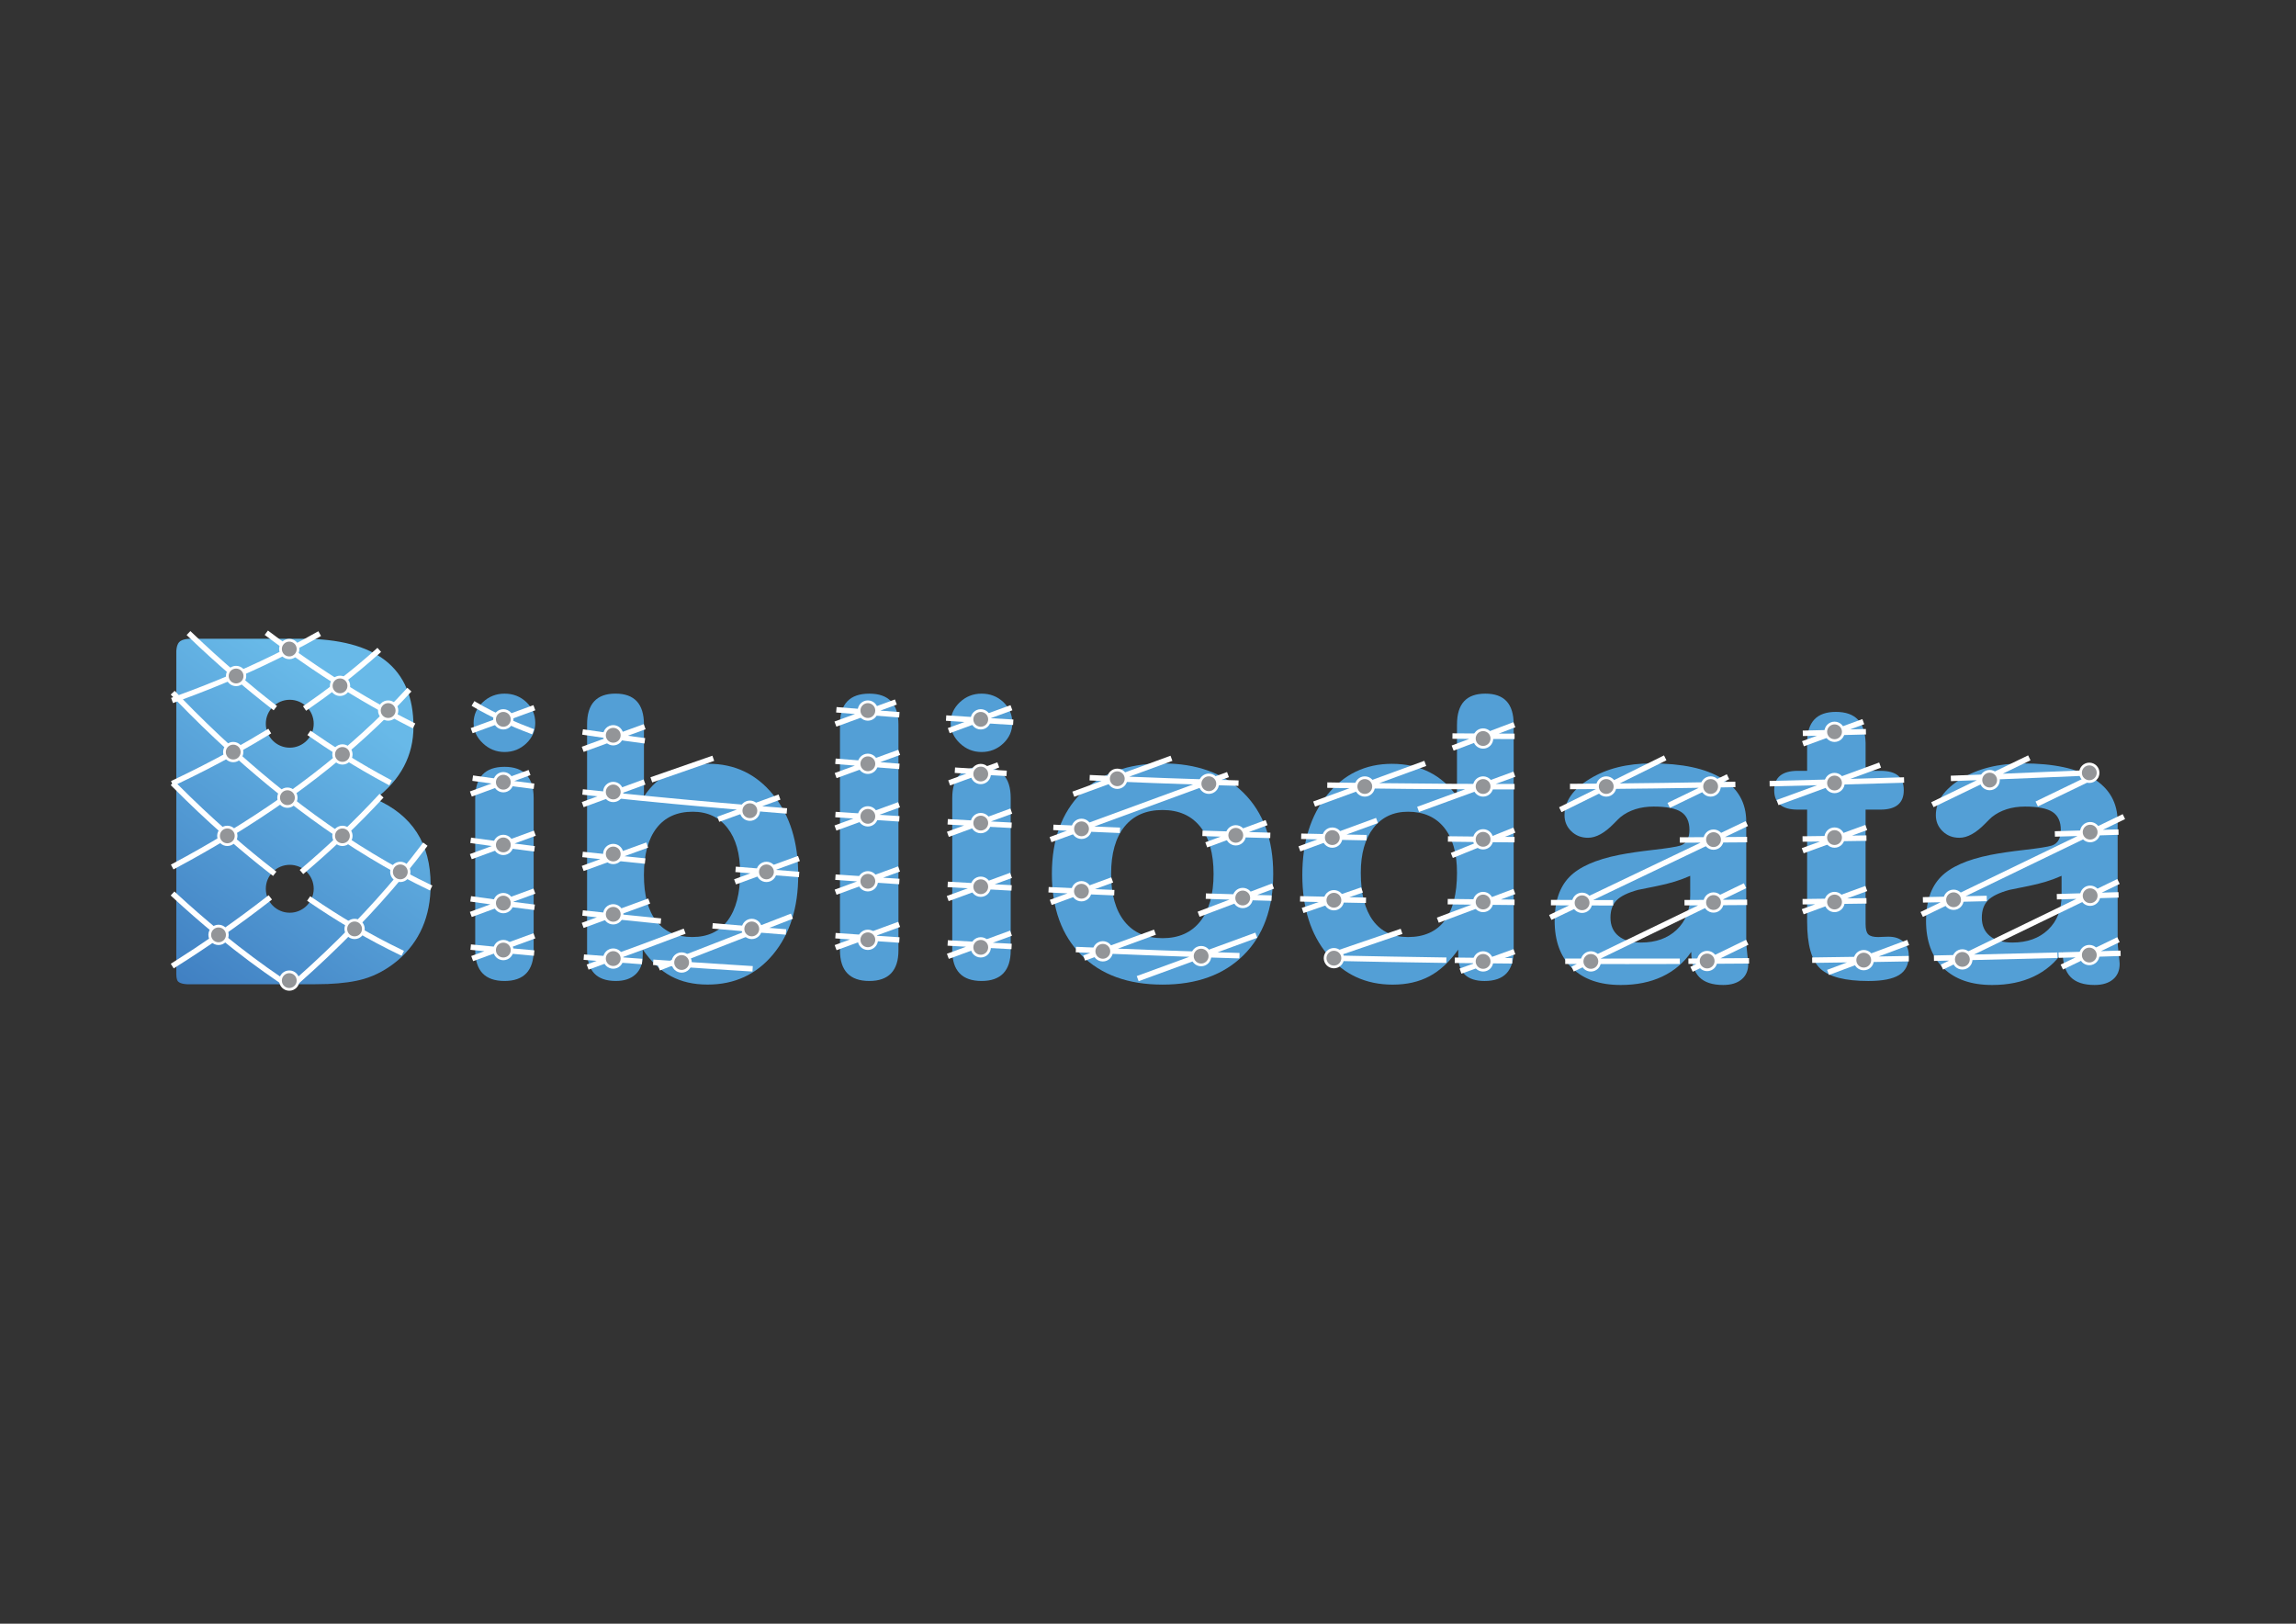 <?xml version="1.0" encoding="utf-8"?>
<!-- Generator: Adobe Illustrator 25.4.1, SVG Export Plug-In . SVG Version: 6.00 Build 0)  -->
<svg version="1.1" xmlns="http://www.w3.org/2000/svg" xmlns:xlink="http://www.w3.org/1999/xlink" x="0px" y="0px"
	 viewBox="0 0 841.89 595.27" style="enable-background:new 0 0 841.89 595.27;" xml:space="preserve">
<rect x="0" y="0" width="841.89" height="595.27" fill="#333333" stroke="none"/>
<style type="text/css">
	.st0{fill:#539FD6;}
	.st1{fill:url(#SVGID_1_);}
	.st2{fill:#FFFFFF;}
	.st3{fill:#939598;stroke:#FFFFFF;stroke-miterlimit:10;}
</style>
<g id="bg">
</g>
<g id="texto">
	<g>
		<path class="st0" d="M173.66,265.03c0-2.93,1.12-5.45,3.35-7.56c2.23-2.11,4.9-3.17,7.99-3.17c3.14,0,5.81,1.04,7.99,3.1
			c2.18,2.07,3.28,4.61,3.28,7.63c0,2.93-1.1,5.44-3.31,7.53c-2.21,2.09-4.86,3.14-7.95,3.14c-3.04,0-5.7-1.07-7.95-3.21
			C174.78,270.35,173.66,267.87,173.66,265.03z M195.68,348.42c0,3.72-0.9,6.52-2.69,8.4c-1.79,1.88-4.46,2.82-7.99,2.82
			c-3.58,0-6.27-0.94-8.06-2.82c-1.79-1.88-2.69-4.68-2.69-8.4v-55.85c0-3.81,0.9-6.67,2.69-8.58c1.79-1.91,4.48-2.86,8.06-2.86
			c3.54,0,6.2,0.95,7.99,2.86c1.79,1.91,2.69,4.76,2.69,8.58V348.42z"/>
		<path class="st0" d="M235.67,350.37c0,2.93-0.87,5.21-2.61,6.83c-1.75,1.63-4.16,2.44-7.25,2.44c-3.53,0-6.17-0.93-7.92-2.79
			c-1.75-1.86-2.62-4.67-2.62-8.44v-82.83c0-3.77,0.87-6.59,2.62-8.47c1.74-1.88,4.33-2.82,7.77-2.82c3.49,0,6.1,0.94,7.84,2.82
			c1.74,1.88,2.62,4.71,2.62,8.47v26.42c2.65-4,5.97-7,9.94-8.99c3.98-2,8.54-3,13.7-3c9.67,0,17.58,3.78,23.72,11.33
			c6.14,7.55,9.21,17.37,9.21,29.46c0,11.99-3.07,21.68-9.21,29.08c-6.14,7.39-14.14,11.08-24.01,11.08
			c-5.15,0-9.64-1.02-13.44-3.07c-3.81-2.04-7.25-5.3-10.35-9.76V350.37z M254.01,297.59c-5.75,0-10.16,2-13.26,5.99
			c-3.09,4-4.64,9.74-4.64,17.22c0,7.39,1.52,13.03,4.57,16.91c3.04,3.88,7.44,5.82,13.18,5.82c5.65,0,9.98-2.03,13-6.1
			c3.02-4.07,4.53-9.89,4.53-17.46c0-6.97-1.54-12.45-4.64-16.42C263.66,299.58,259.41,297.59,254.01,297.59z"/>
		<path class="st0" d="M308,265.59c0-3.77,0.9-6.59,2.69-8.47c1.79-1.88,4.48-2.82,8.07-2.82c3.53,0,6.2,0.94,7.99,2.82
			c1.79,1.88,2.69,4.71,2.69,8.47v82.83c0,3.72-0.9,6.52-2.69,8.4c-1.79,1.88-4.46,2.82-7.99,2.82c-3.59,0-6.27-0.94-8.07-2.82
			c-1.79-1.88-2.69-4.68-2.69-8.4V265.59z"/>
		<path class="st0" d="M348.58,265.03c0-2.93,1.12-5.45,3.35-7.56c2.23-2.11,4.9-3.17,7.99-3.17c3.14,0,5.81,1.04,7.99,3.1
			c2.18,2.07,3.28,4.61,3.28,7.63c0,2.93-1.11,5.44-3.32,7.53c-2.21,2.09-4.86,3.14-7.96,3.14c-3.04,0-5.7-1.07-7.95-3.21
			C349.71,270.35,348.58,267.87,348.58,265.03z M370.6,348.42c0,3.72-0.9,6.52-2.69,8.4c-1.79,1.88-4.46,2.82-7.99,2.82
			c-3.58,0-6.27-0.94-8.06-2.82c-1.79-1.88-2.69-4.68-2.69-8.4v-55.85c0-3.81,0.89-6.67,2.69-8.58c1.79-1.91,4.48-2.86,8.06-2.86
			c3.54,0,6.2,0.95,7.99,2.86c1.79,1.91,2.69,4.76,2.69,8.58V348.42z"/>
		<path class="st0" d="M426.28,279.88c12.57,0,22.48,3.6,29.72,10.81c7.24,7.21,10.86,17.11,10.86,29.7
			c0,12.64-3.62,22.57-10.86,29.77c-7.24,7.2-17.15,10.81-29.72,10.81c-12.62,0-22.54-3.6-29.75-10.81
			c-7.22-7.2-10.83-17.13-10.83-29.77c0-12.59,3.61-22.49,10.83-29.7C403.74,283.48,413.66,279.88,426.28,279.88z M426.28,296.96
			c-6.04,0-10.69,2.03-13.96,6.1c-3.27,4.07-4.9,9.84-4.9,17.32c0,7.53,1.63,13.34,4.9,17.43c3.26,4.09,7.92,6.14,13.96,6.14
			c5.94,0,10.54-2.04,13.81-6.14c3.26-4.09,4.9-9.9,4.9-17.43c0-7.48-1.63-13.26-4.9-17.32C436.82,299,432.22,296.96,426.28,296.96z
			"/>
		<path class="st0" d="M534.25,265.59c0-3.77,0.86-6.59,2.58-8.47c1.72-1.88,4.32-2.82,7.81-2.82c3.49,0,6.09,0.94,7.81,2.82
			c1.72,1.88,2.58,4.71,2.58,8.47v82.83c0,3.77-0.88,6.58-2.65,8.44c-1.77,1.86-4.45,2.79-8.03,2.79c-3.2,0-5.6-0.78-7.22-2.33
			c-1.62-1.56-2.43-3.87-2.43-6.94v-2.23c-3.19,4.46-6.71,7.72-10.54,9.76c-3.83,2.04-8.32,3.07-13.48,3.07
			c-9.87,0-17.86-3.7-23.98-11.08c-6.11-7.39-9.17-17.08-9.17-29.08c0-12.08,3.06-21.9,9.17-29.46c6.11-7.55,14-11.33,23.68-11.33
			c5.11,0,9.67,1.01,13.7,3.03c4.03,2.02,7.42,5.01,10.16,8.96V265.59z M516.28,297.59c-5.35,0-9.58,1.99-12.67,5.96
			c-3.1,3.98-4.64,9.45-4.64,16.42c0,7.62,1.49,13.46,4.46,17.5c2.97,4.05,7.26,6.07,12.85,6.07c5.89,0,10.36-1.99,13.41-5.96
			c3.04-3.97,4.56-9.84,4.56-17.6c0-7.16-1.57-12.68-4.71-16.56C526.4,299.53,521.98,297.59,516.28,297.59z"/>
		<path class="st0" d="M640.31,301.29v43.09c0,1.53,0.12,3.3,0.37,5.3c0.24,2,0.37,3.23,0.37,3.69c0,2.42-0.81,4.32-2.43,5.68
			c-1.62,1.37-3.88,2.06-6.77,2.06c-3.98,0-6.91-0.98-8.8-2.93c-1.89-1.95-2.86-5.02-2.91-9.2c-2.7,3.95-6.24,6.96-10.61,9.03
			c-4.37,2.07-9.45,3.1-15.25,3.1c-7.66,0-13.61-2.07-17.86-6.21c-4.25-4.14-6.37-9.92-6.37-17.36c0-6.97,1.79-12.31,5.38-16
			c3.58-3.7,9.67-6.41,18.27-8.12c3.29-0.65,7.48-1.27,12.56-1.85c5.08-0.58,8.38-1.1,9.91-1.57c1.13-0.37,1.96-1.05,2.5-2.02
			c0.54-0.98,0.81-2.21,0.81-3.7c0-3.06-1.01-5.26-3.02-6.59c-2.01-1.32-5.38-1.99-10.09-1.99c-2.46,0-4.7,0.33-6.74,0.98
			c-2.04,0.65-3.84,1.6-5.41,2.86c-0.54,0.47-1.35,1.26-2.43,2.37c-3.39,3.49-6.55,5.23-9.5,5.23c-2.46,0-4.5-0.8-6.15-2.41
			c-1.65-1.6-2.47-3.56-2.47-5.89c0-5.06,3.08-9.49,9.24-13.28c6.16-3.79,13.74-5.68,22.72-5.68c11.19,0,19.77,1.84,25.74,5.51
			C637.32,289.06,640.31,294.36,640.31,301.29z M619.76,321.09c-3.53,1.58-7.57,2.83-12.12,3.73c-4.54,0.91-6.88,1.38-7.03,1.43
			c-3.74,1.02-6.35,2.3-7.84,3.83c-1.5,1.53-2.25,3.65-2.25,6.34c0,2.88,0.98,5.12,2.95,6.73c1.96,1.6,4.71,2.4,8.25,2.4
			c5.45,0,9.82-1.57,13.11-4.71c3.29-3.14,4.93-7.33,4.93-12.59V321.09z"/>
		<path class="st0" d="M662.63,296.82h-3.46c-2.85,0-5-0.59-6.44-1.78c-1.45-1.19-2.17-2.96-2.17-5.33c0-2.37,0.72-4.15,2.17-5.33
			c1.45-1.18,3.6-1.78,6.44-1.78h3.46v-10.32c0-3.77,0.87-6.59,2.62-8.47c1.74-1.88,4.38-2.82,7.92-2.82c3.58,0,6.27,0.94,8.06,2.82
			c1.79,1.88,2.74,4.73,2.84,8.54v10.25h5.45c2.9,0,5.05,0.58,6.45,1.74c1.4,1.16,2.1,2.95,2.1,5.37c0,2.37-0.71,4.15-2.14,5.33
			c-1.43,1.18-3.56,1.78-6.41,1.78h-5.45v41.97c0,1.86,0.33,3.12,0.99,3.77c0.66,0.65,1.88,0.98,3.65,0.98
			c0.3,0,0.84-0.02,1.62-0.07c0.78-0.04,1.47-0.07,2.06-0.07c2.36,0,4.2,0.62,5.52,1.85c1.33,1.23,1.99,2.94,1.99,5.12
			c0,3.26-1.18,5.61-3.54,7.08c-2.35,1.46-6.11,2.2-11.27,2.2c-8.49,0-14.36-1.5-17.6-4.5c-3.24-3-4.86-8.77-4.86-17.33V296.82z"/>
		<path class="st0" d="M776.49,301.29v43.09c0,1.53,0.12,3.3,0.37,5.3c0.24,2,0.37,3.23,0.37,3.69c0,2.42-0.81,4.32-2.43,5.68
			c-1.62,1.37-3.88,2.06-6.77,2.06c-3.98,0-6.91-0.98-8.8-2.93c-1.89-1.95-2.86-5.02-2.91-9.2c-2.7,3.95-6.24,6.96-10.61,9.03
			c-4.37,2.07-9.45,3.1-15.25,3.1c-7.66,0-13.61-2.07-17.86-6.21c-4.25-4.14-6.37-9.92-6.37-17.36c0-6.97,1.79-12.31,5.38-16
			c3.58-3.7,9.67-6.41,18.26-8.12c3.29-0.65,7.48-1.27,12.56-1.85c5.08-0.58,8.38-1.1,9.91-1.57c1.13-0.37,1.96-1.05,2.5-2.02
			c0.54-0.98,0.81-2.21,0.81-3.7c0-3.06-1.01-5.26-3.02-6.59c-2.01-1.32-5.38-1.99-10.09-1.99c-2.46,0-4.7,0.33-6.74,0.98
			c-2.04,0.65-3.84,1.6-5.42,2.86c-0.54,0.47-1.35,1.26-2.43,2.37c-3.39,3.49-6.55,5.23-9.5,5.23c-2.46,0-4.51-0.8-6.15-2.41
			c-1.65-1.6-2.47-3.56-2.47-5.89c0-5.06,3.08-9.49,9.24-13.28c6.16-3.79,13.74-5.68,22.72-5.68c11.2,0,19.78,1.84,25.74,5.51
			C773.51,289.06,776.49,294.36,776.49,301.29z M755.94,321.09c-3.54,1.58-7.57,2.83-12.12,3.73c-4.54,0.91-6.89,1.38-7.04,1.43
			c-3.73,1.02-6.35,2.3-7.84,3.83c-1.5,1.53-2.25,3.65-2.25,6.34c0,2.88,0.98,5.12,2.95,6.73c1.96,1.6,4.71,2.4,8.25,2.4
			c5.45,0,9.82-1.57,13.11-4.71c3.29-3.14,4.93-7.33,4.93-12.59V321.09z"/>
	</g>
	<g>
		<g>
			<linearGradient id="SVGID_1_" gradientUnits="userSpaceOnUse" x1="130.522" y1="259.903" x2="58.916" y2="360.492">
				<stop  offset="0" style="stop-color:#68B9E8"/>
				<stop  offset="1" style="stop-color:#3F7EC1"/>
			</linearGradient>
			<path class="st1" d="M137.6,292.91c9.34-7.05,14.01-15.9,14.01-26.54c0-21.47-13.64-32.2-40.92-32.2H69.71
				c0,0-2.92-0.02-4.05,1.28c-1.01,1.16-1.01,3.39-1.01,3.39v117.97c0,0-0.07,2.32,0.65,3.03c1.03,1,3.41,1,3.41,1h46.7
				c1.61,0,3.13-0.04,4.59-0.09h0.11v0c5.37-0.22,9.81-0.84,13.29-1.85c4.45-1.3,8.63-3.59,12.53-6.87
				c7.98-6.87,11.97-16.08,11.97-27.65C157.93,309.28,151.15,298.79,137.6,292.91z M106.25,334.62c-4.85,0-8.78-3.93-8.78-8.78
				c0-4.85,3.93-8.78,8.78-8.78c4.85,0,8.78,3.93,8.78,8.78C115.02,330.69,111.09,334.62,106.25,334.62z M106.25,274.11
				c-4.85,0-8.78-3.93-8.78-8.78c0-4.85,3.93-8.78,8.78-8.78c4.85,0,8.78,3.93,8.78,8.78C115.02,270.18,111.09,274.11,106.25,274.11
				z"/>
		</g>
	</g>
</g>
<g id="linhas">
	<g>
		<path class="st2" d="M149.07,319.9c2.46-3,4.83-6.01,7.1-9.02l0.6-0.8l-1.6-1.2l-0.6,0.8c-2.34,3.1-4.77,6.19-7.3,9.27
			c-7.11-3.85-13.98-8.03-20.58-12.4c4.65-4.43,9.08-8.92,13.26-13.42l0.68-0.73l-1.47-1.36l-0.68,0.73
			c-4.25,4.57-8.76,9.13-13.5,13.64c-6.34-4.27-12.43-8.72-18.21-13.23c6.51-4.66,12.69-9.44,18.54-14.34
			c5.53,3.46,11.06,6.68,16.54,9.59l0.88,0.47l0.94-1.77l-0.88-0.47c-5.25-2.79-10.56-5.86-15.86-9.17
			c5.45-4.62,10.6-9.35,15.46-14.17c2.7,1.47,5.41,2.9,8.1,4.26l0.89,0.45l0.9-1.79l-0.89-0.45c-2.51-1.26-5.02-2.59-7.54-3.95
			c2.16-2.18,4.28-4.38,6.32-6.6l0.68-0.74l-1.47-1.35l-0.68,0.74c-2.14,2.34-4.38,4.65-6.66,6.95c-5.31-2.92-10.64-6.04-15.97-9.38
			c4.52-3.53,8.84-7.13,12.92-10.79l0.74-0.67l-1.34-1.49l-0.74,0.67c-4.21,3.78-8.69,7.5-13.38,11.14
			c-5.4-3.43-10.8-7.08-16.2-10.93c2.98-1.55,5.91-3.13,8.77-4.74l0.87-0.49l-0.98-1.74l-0.87,0.49c-3.12,1.77-6.34,3.49-9.61,5.18
			c-2.4-1.73-4.81-3.5-7.2-5.32l-0.8-0.6l-1.21,1.59l0.8,0.6c2.14,1.62,4.28,3.2,6.42,4.76c-5.73,2.91-11.68,5.7-17.81,8.37
			c-5.36-4.6-10.68-9.42-15.92-14.44l-0.72-0.69l-1.38,1.45l0.72,0.69c5.03,4.81,10.13,9.45,15.27,13.89
			c-6.1,2.61-12.4,5.09-18.86,7.44c-0.27-0.28-0.55-0.57-0.82-0.85l-0.69-0.72l-1.45,1.38l0.69,0.72c0.07,0.07,0.15,0.15,0.22,0.23
			l-0.77,0.28l0.68,1.88l0.94-0.34c0.23-0.08,0.45-0.17,0.67-0.25c5.55,5.73,11.9,11.96,18.95,18.37
			c-6.57,3.61-13.38,7.08-20.39,10.4l-0.9,0.43l0.44,0.94l-0.53,0.52l0.7,0.71c6.12,6.16,12.34,12.02,18.61,17.56
			c-5.92,3.56-12.04,7.04-18.37,10.42l-0.88,0.47l0.94,1.76l0.88-0.47c6.56-3.5,12.9-7.11,19.01-10.8
			c5.26,4.59,10.55,8.96,15.85,13.05l0.79,0.61l1.22-1.58l-0.79-0.61c-5.11-3.95-10.22-8.15-15.29-12.57
			c6.89-4.21,13.5-8.55,19.8-13c5.85,4.58,12.01,9.09,18.43,13.43c-4.13,3.88-8.41,7.72-12.85,11.49l-0.76,0.65l1.3,1.52l0.76-0.65
			c4.58-3.9,9-7.86,13.26-11.87c6.66,4.43,13.59,8.66,20.77,12.56c-5.09,6.12-10.56,12.19-16.38,18.2
			c-5.02-2.96-10.03-6.15-15.03-9.57l-0.83-0.56l-1.13,1.65l0.83,0.57c4.89,3.35,9.81,6.48,14.72,9.39
			c-6.06,6.18-12.49,12.29-19.28,18.3l-0.75,0.66l1.33,1.5l0.75-0.66c6.95-6.16,13.52-12.42,19.72-18.75
			c5.49,3.2,10.98,6.12,16.42,8.73l0.9,0.43l0.87-1.8l-0.9-0.43c-5.25-2.52-10.55-5.34-15.85-8.41
			c5.83-6.03,11.31-12.13,16.41-18.28c2.96,1.58,5.96,3.11,9,4.56l0.9,0.43l0.86-1.8l-0.9-0.43
			C154.74,322.85,151.89,321.39,149.07,319.9z M67.06,256.39c6.52-2.4,12.87-4.92,19.03-7.57c4.47,3.82,8.97,7.49,13.47,10.98
			l0.79,0.61l1.22-1.58l-0.79-0.61c-4.23-3.27-8.45-6.72-12.66-10.29c6.18-2.71,12.18-5.55,17.95-8.51
			c5.5,3.94,11.01,7.67,16.51,11.19c-3.44,2.63-7,5.21-10.66,7.74l-0.82,0.57l1.14,1.65l0.82-0.57c3.89-2.68,7.66-5.44,11.31-8.23
			c5.41,3.41,10.82,6.58,16.21,9.55c-4.84,4.79-9.99,9.47-15.42,14.06c-3.5-2.22-7-4.54-10.48-6.96l-0.82-0.57l-1.14,1.64l0.82,0.57
			c3.33,2.31,6.67,4.53,10.01,6.66c-5.81,4.84-11.94,9.56-18.41,14.17c-6.3-4.97-12.23-10.01-17.76-14.96
			c3.83-2.14,7.58-4.32,11.21-6.54l0.85-0.52l-1.04-1.71l-0.85,0.52c-3.8,2.32-7.72,4.6-11.74,6.84
			C78.85,268.2,72.56,262.06,67.06,256.39z M83.69,304.99c-6.28-5.53-12.52-11.39-18.65-17.55c7.05-3.34,13.9-6.85,20.5-10.49
			c5.56,5,11.54,10.09,17.89,15.13C97.14,296.49,90.56,300.8,83.69,304.99z"/>
		<path class="st2" d="M82.24,342.72c5.71-4,11.29-8.12,16.7-12.33l0.79-0.61l-1.23-1.58l-0.79,0.61
			c-5.53,4.3-11.23,8.51-17.08,12.59c-5.35-4.39-10.68-9.02-15.95-13.89l-0.73-0.68l-1.36,1.47l0.73,0.68
			c5.16,4.76,10.36,9.3,15.6,13.61c-5.06,3.5-10.22,6.91-15.45,10.21l-0.85,0.53l1.07,1.69l0.85-0.53c5.42-3.41,10.76-6.95,16-10.58
			c7.18,5.84,14.41,11.25,21.62,16.15l0.83,0.56l1.12-1.65l-0.83-0.56C96.26,353.64,89.23,348.39,82.24,342.72z"/>
		<path class="st2" d="M776.53,348.52c-2.07,0.06-4.11,0.13-6.17,0.19l6.87-3.32l-0.87-1.8l-10.9,5.27
			c-3.23,0.1-6.45,0.19-9.66,0.28l-1,0.03l0.06,2l1-0.03c1.72-0.05,3.46-0.1,5.2-0.15l-5.48,2.65l0.87,1.8l9.5-4.59
			c3.53-0.11,7.08-0.21,10.65-0.33l1-0.03l-0.06-2L776.53,348.52z"/>
		<path class="st2" d="M753.39,349.21c-9.9,0.27-19.8,0.52-29.59,0.75l42.43-20.57c3.2-0.1,6.41-0.19,9.63-0.29l1-0.03l-0.06-2
			l-1,0.03c-1.73,0.05-3.44,0.1-5.16,0.16l6.6-3.2l-0.87-1.8l-10.62,5.15c-3.54,0.1-7.07,0.21-10.59,0.31l-1,0.03l0.06,2l1-0.03
			c2.04-0.06,4.09-0.12,6.14-0.18l-42.36,20.54c-2.98,0.07-5.95,0.13-8.89,0.19l-1,0.02l0.04,2l1-0.02c1.5-0.03,3.03-0.07,4.54-0.1
			l-3.07,1.49l0.87,1.8l6.99-3.39c11.2-0.25,22.59-0.53,33.97-0.84l1-0.03l-0.06-2L753.39,349.21z"/>
		<path class="st2" d="M640.34,351.26c-3.18,0.03-6.34,0.05-9.49,0.07l10.27-4.99l-0.88-1.8l-14.03,6.82
			c-2.04,0.01-4.09,0.02-6.12,0.03l-1,0l0.01,2l1,0c0.65,0,1.3-0.01,1.95-0.01l-2.25,1.09l0.88,1.8l6-2.92
			c4.53-0.03,9.08-0.06,13.67-0.09l1-0.01l-0.02-2L640.34,351.26z"/>
		<path class="st2" d="M614.95,351.41c-9.31,0.03-18.71,0.04-28.06,0.02l40.44-19.54c4.08-0.02,8.19-0.05,12.32-0.08l1-0.01l-0.02-2
			l-1,0.01c-2.72,0.02-5.42,0.04-8.12,0.06l8.79-4.25l-0.87-1.8l-12.58,6.08c-2.74,0.02-5.48,0.03-8.19,0.04l-1,0l0.01,2l1,0
			c1.33-0.01,2.67-0.01,4-0.02l-40.36,19.51c-2.46-0.01-4.93-0.01-7.38-0.02l-1,0l-0.01,2l1,0c1.09,0,2.19,0.01,3.28,0.01l-2,0.96
			l0.87,1.8l5.69-2.75c4.64,0.01,9.29,0.02,13.95,0.02c6.09,0,12.18-0.01,18.24-0.03l1,0l-0.01-2L614.95,351.41z"/>
		<path class="st2" d="M491.06,350.32l23.19-7.93l-0.65-1.89l-26.97,9.23l0.65,1.89l0.83-0.28l-0.02,0.93l1,0.02
			c13.25,0.29,26.79,0.54,40.24,0.72l1,0.01l0.03-2l-1-0.01C516.56,350.82,503.69,350.59,491.06,350.32z"/>
		<path class="st2" d="M228.14,350.97l7.22-2.64l16.04-6.02l-0.7-1.87l-16.03,6.02l-11.35,4.15c-2.82-0.21-5.56-0.43-8.18-0.63
			l-1-0.08l-0.16,1.99l1,0.08c1.24,0.1,2.52,0.2,3.8,0.3l-3.66,1.34l0.69,1.88l7.79-2.85c3.44,0.26,7.03,0.53,10.77,0.8l1,0.07
			l0.14-2l-1-0.07C232.33,351.28,230.22,351.12,228.14,350.97z"/>
		<path class="st2" d="M727.53,330.41l1-0.02l-0.05-2l-1,0.02c-2.25,0.05-4.49,0.1-6.73,0.15l45.91-22.2
			c3.05-0.09,6.11-0.18,9.18-0.28l1-0.03l-0.06-2l-1,0.03c-1.57,0.05-3.13,0.1-4.7,0.14l8.14-3.94l-0.87-1.8l-12.17,5.89
			c-3.93,0.12-7.85,0.23-11.74,0.34l-1,0.03l0.06,2l1-0.03c2.42-0.07,4.85-0.14,7.28-0.21l-45.84,22.17
			c-3.31,0.07-6.6,0.14-9.88,0.21l-1,0.02l0.04,2l1-0.02c1.83-0.04,3.68-0.08,5.51-0.11l-7.4,3.58l0.87,1.8l11.33-5.48
			C720.11,330.58,723.81,330.5,727.53,330.41z"/>
		<path class="st2" d="M683.41,331.28l1-0.02l-0.03-2l-1,0.02c-2.03,0.03-4.03,0.06-6.05,0.09l7.35-2.69l-0.69-1.88l-12.72,4.65
			c-3.12,0.04-6.23,0.08-9.32,0.12l-1,0.01l0.02,2l1-0.01c1.2-0.01,2.42-0.03,3.62-0.05l-4.92,1.8l0.69,1.88l10.27-3.76
			C675.54,331.4,679.46,331.34,683.41,331.28z"/>
		<path class="st2" d="M590.5,331.98l1,0l0-2l-1,0c-2.12,0-4.21-0.01-6.32-0.01l44.09-21.07c3.77-0.02,7.56-0.05,11.37-0.08l1-0.01
			l-0.02-2l-1,0.01c-2.38,0.02-4.74,0.04-7.11,0.05l7.54-3.61l0.9-0.43l-0.86-1.8l-12.29,5.87c-3.64,0.02-7.26,0.04-10.86,0.05l-1,0
			l0.01,2l1,0c2.19-0.01,4.41-0.02,6.62-0.03l-44.02,21.03c-3.3-0.01-6.59-0.02-9.85-0.04l-1,0l-0.01,2l1,0
			c1.89,0.01,3.81,0.02,5.71,0.02l-6.48,3.09l-0.9,0.43l0.86,1.8l11.11-5.31C583.5,331.96,586.99,331.97,590.5,331.98z"/>
		<path class="st2" d="M499.86,331.04l1,0.02l0.04-2l-1-0.02c-1.73-0.03-3.42-0.07-5.13-0.11l4.98-1.72l-0.65-1.89l-10.11,3.49
			c-3.78-0.08-7.53-0.17-11.25-0.26l-1-0.02l-0.05,2l1,0.03c1.94,0.05,3.91,0.09,5.86,0.14l-6.23,2.15l0.65,1.89l11.33-3.91
			C492.79,330.9,496.31,330.97,499.86,331.04z"/>
		<path class="st2" d="M407.55,328.23l1,0.04l0.08-2l-1-0.04c-2.05-0.09-4.09-0.17-6.12-0.26l6.66-2.44l-0.69-1.88l-11.17,4.09
			c-3.64-0.16-7.23-0.33-10.78-0.5l-1-0.05l-0.1,2l1,0.05c1.99,0.09,4,0.19,6.01,0.28l-6.5,2.38l0.69,1.88l11-4.02
			C400.23,327.92,403.87,328.08,407.55,328.23z"/>
		<path class="st2" d="M441.94,304.55l-1-0.03l-0.07,2l1,0.03c1.89,0.06,3.79,0.12,5.7,0.18l-5.61,2.07l0.69,1.88l10.25-3.78
			c3.91,0.12,7.86,0.23,11.86,0.34l1,0.03l0.06-2l-1-0.03c-2.31-0.06-4.6-0.13-6.89-0.2l6.84-2.52l-0.69-1.88l-11.5,4.24
			C449,304.78,445.45,304.66,441.94,304.55z"/>
		<path class="st2" d="M697.21,286.99l1-0.03l-0.06-2l-1,0.03c-6.23,0.2-12.46,0.39-18.68,0.56l11.27-4.12l-0.69-1.88l-16.89,6.18
			c-7.49,0.2-14.94,0.39-22.3,0.55l-1,0.02l0.04,2l1-0.02c5.41-0.12,10.88-0.26,16.37-0.4l-14.83,5.42l0.69,1.88l20.41-7.47
			C680.73,287.5,688.97,287.26,697.21,286.99z"/>
		<path class="st2" d="M363.28,263.3l7.94-2.9l-0.69-1.88l-12.23,4.47c-3.47-0.22-6.92-0.44-10.32-0.67l-1-0.07l-0.13,2l1,0.07
			c1.91,0.13,3.84,0.26,5.79,0.38l-6.1,2.23l0.69,1.88l10.37-3.8c3.93,0.25,7.9,0.49,11.87,0.72l1,0.06l0.12-2l-1-0.06
			C368.14,263.6,365.71,263.45,363.28,263.3z"/>
		<path class="st2" d="M195.61,342.14l-13.64,4.99c-2.88-0.27-5.65-0.54-8.28-0.8l-1-0.1l-0.2,1.99l0.99,0.1
			c1.34,0.13,2.72,0.27,4.13,0.41l-4.82,1.76l0.69,1.88l8.75-3.2c3.98,0.38,8.17,0.75,12.54,1.14l1,0.09l0.17-1.99l-1-0.09
			c-2.86-0.25-5.64-0.5-8.34-0.75l9.69-3.54L195.61,342.14z"/>
		<path class="st2" d="M223.38,336.77c5.86,0.62,11.83,1.23,17.86,1.82l1,0.1l0.19-1.99l-1-0.1c-4.64-0.45-9.24-0.91-13.79-1.39
			l10.75-3.93l-0.69-1.88l-14.58,5.34c-2.83-0.3-5.64-0.6-8.4-0.91l-0.99-0.11l-0.22,1.99l0.99,0.11c1.44,0.16,2.91,0.32,4.37,0.48
			l-5.56,2.03l0.69,1.88L223.38,336.77z"/>
		<path class="st2" d="M292.61,313.79l-12.96,4.74c-2.97-0.24-5.92-0.48-8.84-0.73l-1-0.08l-0.17,1.99l1,0.08
			c1.5,0.13,3.01,0.25,4.53,0.38l-5.99,2.19l0.69,1.88l10.06-3.68c3.99,0.32,8,0.64,12.01,0.95l1,0.08l0.15-1.99l-1-0.08
			c-2.56-0.2-5.11-0.4-7.67-0.6l8.87-3.25L292.61,313.79z"/>
		<path class="st2" d="M290.02,334.94l-12.52,4.87c-5.15-0.42-10.23-0.85-15.14-1.29l-1-0.09l-0.18,1.99l1,0.09
			c3.61,0.32,7.32,0.63,11.07,0.95l-27.62,10.75c-1.69-0.12-3.38-0.23-5.04-0.35l-1-0.07l-0.14,2l1,0.07
			c0.27,0.02,0.54,0.04,0.81,0.06l-0.02,0.01l0.73,1.86l3.98-1.55c9.43,0.65,19.14,1.28,28.96,1.88l1,0.06l0.12-2l-1-0.06
			c-8.34-0.51-16.61-1.04-24.7-1.58l27.48-10.7c3.08,0.25,6.19,0.5,9.32,0.75l1,0.08l0.16-1.99l-1-0.08
			c-1.75-0.14-3.48-0.28-5.21-0.42l8.68-3.38L290.02,334.94z"/>
		<path class="st2" d="M329.36,337.95l-13.04,4.77c-2.99-0.2-5.97-0.41-8.91-0.62l-1-0.07l-0.14,2l1,0.07
			c1.47,0.1,2.96,0.21,4.44,0.31l-5.66,2.07l0.69,1.88l9.87-3.61c4.02,0.27,8.06,0.54,12.1,0.8l1,0.06l0.13-2l-1-0.06
			c-2.53-0.16-5.06-0.33-7.6-0.5l8.81-3.22L329.36,337.95z"/>
		<path class="st2" d="M329.32,317.62l-10.43,3.82c-3.89-0.26-7.74-0.53-11.49-0.79l-1-0.07l-0.14,2l1,0.07
			c2.3,0.16,4.65,0.33,7.01,0.49l-8.22,3.01l0.69,1.88l12.44-4.55c3.14,0.21,6.32,0.42,9.52,0.63l1,0.06l0.13-2l-1-0.06
			c-1.68-0.11-3.35-0.22-5.01-0.33l6.19-2.27L329.32,317.62z"/>
		<path class="st2" d="M317.82,300.42c3.59,0.24,7.23,0.48,10.88,0.71l1,0.06l0.13-2l-1-0.06c-2.13-0.14-4.26-0.28-6.37-0.41
			l7.55-2.76l-0.69-1.88l-11.79,4.31c-3.42-0.23-6.81-0.47-10.13-0.7l-1-0.07l-0.14,2l1,0.07c1.87,0.13,3.76,0.26,5.66,0.4
			l-6.93,2.54l0.69,1.88L317.82,300.42z"/>
		<path class="st2" d="M317.95,279.04c-3.54-0.28-7.06-0.58-10.53-0.87l-1-0.08l-0.17,1.99l1,0.09c2.06,0.18,4.13,0.35,6.22,0.52
			l-7.41,2.71l0.69,1.88l11.49-4.2c3.47,0.28,6.97,0.55,10.46,0.81l1,0.07l0.15-1.99l-1-0.07c-2.03-0.15-4.07-0.31-6.1-0.47
			l7.31-2.67l-0.69-1.88L317.95,279.04z"/>
		<path class="st2" d="M306.68,266.4l11.61-4.25c3.44,0.27,6.91,0.54,10.4,0.81l1,0.08l0.15-1.99l-1-0.07
			c-2.02-0.15-4.03-0.31-6.04-0.46l6.04-2.21l-0.69-1.88l-10.15,3.71c-3.46-0.28-6.88-0.56-10.24-0.84l-1-0.08l-0.17,1.99l1,0.08
			c1.95,0.17,3.93,0.33,5.92,0.49l-7.53,2.75L306.68,266.4z"/>
		<path class="st2" d="M348.38,287.96l10.95-4.01c2.87,0.18,5.78,0.35,8.72,0.52l1,0.06l0.12-2l-1-0.06
			c-1.39-0.08-2.75-0.16-4.13-0.25l2.36-0.86l-0.69-1.88l-6.68,2.44c-2.64-0.16-5.25-0.33-7.83-0.49l-1-0.07l-0.13,2l1,0.07
			c1.08,0.07,2.19,0.14,3.29,0.21l-6.67,2.44L348.38,287.96z"/>
		<path class="st2" d="M358.28,300.89c-3.28-0.18-6.52-0.36-9.72-0.55l-1-0.06l-0.12,2l1,0.06c1.68,0.1,3.38,0.19,5.09,0.29
			l-6.31,2.31l0.69,1.88l10.68-3.91c3.71,0.2,7.48,0.41,11.3,0.6l1,0.05l0.1-2l-1-0.05c-2.23-0.12-4.44-0.23-6.63-0.35l7.81-2.86
			l-0.69-1.88L358.28,300.89z"/>
		<path class="st2" d="M359.66,323.92c-3.75-0.21-7.45-0.41-11.1-0.63l-1-0.06l-0.12,2l1,0.06c2.13,0.12,4.29,0.25,6.46,0.37
			l-7.74,2.83l0.69,1.88l12.11-4.43c3.27,0.18,6.57,0.36,9.92,0.53l1,0.05l0.1-2l-1-0.05c-1.76-0.09-3.51-0.18-5.25-0.28l6.34-2.32
			l-0.69-1.88L359.66,323.92z"/>
		<path class="st2" d="M370.39,341.18l-11.4,4.17c-3.52-0.19-7-0.39-10.43-0.59l-1-0.06l-0.12,2l1,0.06
			c1.92,0.11,3.85,0.22,5.79,0.33l-7.02,2.57l0.69,1.88l11.39-4.17c3.48,0.19,7.01,0.38,10.59,0.57l1,0.05l0.1-2l-1-0.05
			c-1.99-0.1-3.96-0.21-5.93-0.31l7.01-2.57L370.39,341.18z"/>
		<path class="st2" d="M385.55,308.76l10.84-3.97c4.43,0.2,8.86,0.39,13.24,0.57l1,0.04l0.08-2l-1-0.04
			c-2.79-0.11-5.62-0.24-8.44-0.36l41.56-15.23c3.42,0.11,6.84,0.21,10.27,0.31l1,0.03l0.06-2l-1-0.03
			c-1.77-0.05-3.53-0.1-5.29-0.15l2.75-1.01l-0.69-1.88l-7.43,2.72c-9.6-0.3-19.11-0.64-28.45-1.02l15.84-5.8l-0.69-1.88
			l-20.38,7.46c-2.76-0.12-5.5-0.24-8.22-0.36l-1-0.05l-0.09,2l1,0.05c1.14,0.05,2.28,0.1,3.42,0.15l-10.72,3.92l0.69,1.88
			l15.24-5.58c9.3,0.39,18.77,0.75,28.34,1.06l-41.4,15.18c-2.94-0.13-5.87-0.26-8.8-0.4l-1-0.05l-0.09,2l1,0.05
			c1.34,0.06,2.69,0.12,4.03,0.18l-6.36,2.33L385.55,308.76z"/>
		<path class="st2" d="M466.44,323.9l-10.7,4.05c-4.23-0.13-8.42-0.26-12.56-0.39l-1-0.03l-0.07,2l1,0.03
			c2.55,0.08,5.15,0.16,7.74,0.25l-11.71,4.43l0.71,1.87l16.23-6.14c3.03,0.09,6.07,0.18,9.14,0.26l1,0.03l0.06-2l-1-0.03
			c-1.44-0.04-2.86-0.08-4.29-0.12l6.16-2.33L466.44,323.9z"/>
		<path class="st2" d="M460.31,341.92l-19.19,7.02c-10.51-0.35-20.94-0.74-31.22-1.16l13.94-5.1l-0.69-1.88l-18.47,6.76
			c-3.06-0.13-6.11-0.26-9.14-0.4l-1-0.04l-0.09,2l1,0.04c1.44,0.06,2.89,0.13,4.34,0.19l-2.6,0.95l0.69,1.88l7.12-2.6
			c10.23,0.43,20.63,0.83,31.12,1.2l-19.3,7.06l0.69,1.88l23.94-8.76c3.99,0.13,8,0.26,12,0.38l1,0.03l0.06-2l-1-0.03
			c-2.35-0.07-4.7-0.14-7.05-0.22L461,343.8L460.31,341.92z"/>
		<path class="st2" d="M544.77,329.72c-4.34-0.04-8.65-0.09-12.91-0.15l-1-0.01l-0.03,2l1,0.01c2.56,0.03,5.16,0.06,7.75,0.09
			l-12.72,4.76l0.7,1.87l17.56-6.58c3.06,0.03,6.12,0.06,9.22,0.09l1,0.01l0.02-2l-1-0.01c-1.35-0.01-2.68-0.03-4.03-0.04l5.31-1.99
			l-0.7-1.87L544.77,329.72z"/>
		<path class="st2" d="M546.6,306.75c-4.93-0.05-9.83-0.1-14.66-0.16l-1-0.01l-0.03,2l1,0.01c3.27,0.04,6.56,0.08,9.87,0.12
			l-9.81,3.98l0.75,1.85l14.25-5.78c2.45,0.02,4.89,0.05,7.37,0.07l1,0.01l0.02-2l-1-0.01c-0.86-0.01-1.71-0.02-2.56-0.02l3.86-1.56
			l-0.75-1.85L546.6,306.75z"/>
		<path class="st2" d="M533.01,275.2l11.3-4.28c3.33,0.02,6.67,0.03,10.05,0.04l1,0l0-2l-1,0c-1.62,0-3.21-0.01-4.82-0.02l6.1-2.31
			l-0.71-1.87l-10.99,4.16c-3.47-0.02-6.92-0.04-10.35-0.06l-1-0.01l-0.02,2l1,0.01c1.71,0.01,3.44,0.02,5.16,0.03l-6.45,2.44
			L533.01,275.2z"/>
		<path class="st2" d="M661.36,312.83l12.02-4.4c3.33-0.05,6.66-0.1,10.02-0.15l1-0.02l-0.03-2l-1,0.02
			c-1.44,0.02-2.86,0.04-4.29,0.06l5.59-2.04l-0.69-1.88l-10.97,4.01c-3.71,0.05-7.4,0.1-11.07,0.15l-1,0.01l0.03,2l1-0.01
			c1.78-0.02,3.58-0.05,5.37-0.07l-6.67,2.44L661.36,312.83z"/>
		<path class="st2" d="M699.33,344.59l-16.5,6.16c-5.81,0.09-11.61,0.17-17.37,0.25l-1,0.01l0.03,2l1-0.01
			c3.9-0.05,7.83-0.11,11.76-0.16l-7.3,2.73l0.7,1.87l12.57-4.69c5.25-0.08,10.5-0.17,15.71-0.27l1-0.02l-0.04-2l-1,0.02
			c-3.35,0.06-6.71,0.12-10.07,0.18l11.22-4.19L699.33,344.59z"/>
		<path class="st2" d="M661.44,273.61l11.03-4.04c3.56-0.09,7.14-0.18,10.75-0.28l1-0.03l-0.05-2l-1,0.03
			c-1.61,0.04-3.2,0.08-4.8,0.13l5.21-1.91l-0.69-1.88l-10.79,3.95c-3.38,0.08-6.74,0.17-10.08,0.24l-1,0.02l0.05,2l1-0.02
			c1.39-0.03,2.79-0.07,4.19-0.1l-5.49,2.01L661.44,273.61z"/>
		<path class="st2" d="M554.96,347.96l-8.95,3.23c-3.88-0.04-7.75-0.08-11.57-0.13l-1-0.01l-0.03,2l1,0.01
			c2.06,0.03,4.14,0.05,6.22,0.07l-5.44,1.96l0.68,1.88l10.49-3.79c2.37,0.02,4.74,0.05,7.13,0.07l1,0.01l0.02-2l-1-0.01
			c-0.59,0-1.16-0.01-1.75-0.02l3.89-1.4L554.96,347.96z"/>
		<path class="st2" d="M572.57,297.75l17.21-8.51c10.91-0.1,21.99-0.24,33.13-0.42l-11.47,5.55l0.87,1.8l15.36-7.43
			c2.55-0.04,5.11-0.09,7.67-0.14l1-0.02l-0.04-2l-1,0.02c-1.11,0.02-2.22,0.04-3.33,0.06l2.09-1.01l-0.87-1.8l-5.99,2.9
			c-11.19,0.2-22.32,0.35-33.3,0.46l17.14-8.48l-0.89-1.79l-20.85,10.31c-4.24,0.04-8.45,0.07-12.63,0.09l-1,0.01l0.01,2l1-0.01
			c2.82-0.02,5.66-0.04,8.5-0.06l-13.5,6.68L572.57,297.75z"/>
		<path class="st2" d="M709,295.92l20.84-10.08c11.96-0.46,24.09-0.97,36.23-1.51l-19.68,9.52l0.87,1.8l22.07-10.67l-0.87-1.8
			l-1.33,0.64l-0.07-1.54l-1,0.04c-10.62,0.48-21.22,0.92-31.71,1.34l10.19-4.93l-0.87-1.8l-14.32,6.92
			c-4.38,0.17-8.73,0.33-13.05,0.49l-1,0.04l0.07,2l1-0.04c2.81-0.1,5.65-0.21,8.49-0.31l-16.73,8.09L709,295.92z"/>
		<path class="st2" d="M476.81,312.14l11.76-4.3c3.81,0.08,7.64,0.17,11.51,0.24l1,0.02l0.04-2l-1-0.02
			c-2.14-0.04-4.26-0.09-6.38-0.13l11.52-4.21l-0.69-1.88l-16.33,5.98c-3.39-0.08-6.76-0.15-10.1-0.23l-1-0.02l-0.05,2l1,0.02
			c1.66,0.04,3.34,0.08,5.01,0.12l-6.98,2.55L476.81,312.14z"/>
		<path class="st2" d="M482.21,295.72l18.25-6.68c10.35,0.14,20.89,0.25,31.47,0.3l0.65,0v0l1,0c1.21,0.01,2.44,0.01,3.65,0.01
			l-17.59,6.44l0.69,1.88L543,289.4c3.21,0.01,6.44,0.01,9.69,0.01c0.55,0,1.11,0,1.67,0l1,0v-2l-1,0c-1.99,0-3.94,0-5.91-0.01
			l7.19-2.63l-0.69-1.88l-12.3,4.5c-3.04-0.01-6.06-0.02-9.06-0.03l-0.65,0v0l-1-0.01c-8.8-0.05-17.55-0.13-26.2-0.24l17.22-6.3
			l-0.69-1.88l-22.16,8.11c-4.17-0.06-8.31-0.12-12.41-0.19l-1-0.02l-0.04,2l1,0.02c2.38,0.04,4.79,0.08,7.19,0.11l-13.34,4.88
			L482.21,295.72z"/>
		<path class="st2" d="M236.99,308.86l-12.55,4.55c-3.3-0.35-6.55-0.7-9.73-1.05l-0.99-0.11l-0.22,1.99l0.99,0.11
			c1.86,0.21,3.76,0.41,5.66,0.62l-6.82,2.48l0.68,1.88l10.67-3.87c3.55,0.37,7.15,0.74,10.79,1.11l0.99,0.1l0.2-1.99l-1-0.1
			c-2.24-0.22-4.47-0.45-6.68-0.68l8.67-3.15L236.99,308.86z"/>
		<path class="st2" d="M223.6,292.41c14.76,1.56,30.36,3.03,46.6,4.4l-7.16,2.6l0.68,1.88l11.24-4.08
			c4.13,0.34,8.28,0.68,12.49,1.01l1,0.08l0.16-1.99l-1-0.08c-2.73-0.21-5.43-0.43-8.13-0.65l6.68-2.42l-0.68-1.88l-10.78,3.91
			c-16.3-1.35-31.96-2.8-46.82-4.34l8.8-3.22l-0.69-1.88l-12.65,4.63c-2.91-0.31-5.78-0.62-8.62-0.93l-0.99-0.11l-0.22,1.99
			l0.99,0.11c1.51,0.17,3.06,0.33,4.6,0.5l-5.78,2.11l0.69,1.88L223.6,292.41z"/>
		
			<rect x="237.93" y="280.89" transform="matrix(0.945 -0.329 0.329 0.945 -78.757 97.798)" class="st2" width="24.04" height="2"/>
		<path class="st2" d="M214.01,275.66l12.19-4.46c3,0.42,6.04,0.84,9.12,1.25l0.99,0.13l0.26-1.98l-0.99-0.13
			c-1.81-0.24-3.61-0.48-5.39-0.73l6.54-2.39l-0.69-1.88l-10.07,3.68c-3.83-0.54-7.58-1.09-11.22-1.65l-0.99-0.15l-0.3,1.98
			l0.99,0.15c2.47,0.38,5,0.75,7.56,1.12l-8.69,3.18L214.01,275.66z"/>
		<path class="st2" d="M183.85,330.08c-3.55-0.47-6.93-0.94-10.13-1.4l-0.99-0.14l-0.29,1.98l0.99,0.14
			c2.05,0.3,4.18,0.59,6.38,0.89l-7.52,2.75l0.69,1.88l11.09-4.06c3.46,0.46,7.07,0.92,10.82,1.38l0.99,0.12l0.25-1.99l-0.99-0.12
			c-2.39-0.3-4.72-0.59-7-0.89l8.16-2.99l-0.69-1.88L183.85,330.08z"/>
		<path class="st2" d="M184.38,308.69c-3.74-0.5-7.3-0.99-10.66-1.47l-0.99-0.14l-0.29,1.98l0.99,0.14
			c2.22,0.32,4.53,0.64,6.91,0.97l-8.05,2.95l0.69,1.88l11.62-4.25c3.3,0.44,6.73,0.88,10.28,1.31l0.99,0.12l0.25-1.99l-0.99-0.12
			c-2.2-0.27-4.35-0.55-6.46-0.82l7.79-2.85l-0.69-1.88L184.38,308.69z"/>
		<path class="st2" d="M184.49,287.82c3.27,0.43,6.68,0.86,10.21,1.3l0.99,0.12l0.24-1.98l-0.99-0.12c-2.18-0.27-4.3-0.54-6.38-0.8
			l5.96-2.18l-0.69-1.88l-9.56,3.5c-3.44-0.45-6.72-0.9-9.82-1.35l-0.99-0.14l-0.28,1.98l0.99,0.14c1.95,0.28,3.98,0.56,6.07,0.84
			l-7.93,2.9l0.69,1.88L184.49,287.82z"/>
		<path class="st2" d="M173.3,268.81l11.09-4.06c2.86,1.33,6.19,2.75,9.83,4.11l0.94,0.35l0.7-1.87l-0.94-0.35
			c-2.84-1.06-5.48-2.16-7.86-3.22l9.22-3.37l-0.69-1.88l-11.12,4.07c-5.89-2.77-9.6-5.01-9.66-5.04l-0.85-0.52l-1.04,1.71
			l0.85,0.52c0.05,0.03,3.11,1.87,8.07,4.29l-9.24,3.38L173.3,268.81z"/>
	</g>
</g>
<g id="pontos">
	<circle class="st3" cx="83.35" cy="306.44" r="3.22"/>
	<circle class="st3" cx="125.56" cy="276.59" r="3.22"/>
	<circle class="st3" cx="105.39" cy="292.44" r="3.22"/>
	<circle class="st3" cx="85.52" cy="275.72" r="3.22"/>
	<path class="st3" d="M145.55,260.5c0,1.78-1.44,3.22-3.22,3.22c-1.78,0-3.22-1.44-3.22-3.22s1.44-3.22,3.22-3.22
		C144.1,257.28,145.55,258.72,145.55,260.5z"/>
	<circle class="st3" cx="124.68" cy="251.44" r="3.22"/>
	<circle class="st3" cx="106.07" cy="237.94" r="3.22"/>
	<circle class="st3" cx="86.57" cy="247.83" r="3.22"/>
	<circle class="st3" cx="146.78" cy="319.65" r="3.22"/>
	<circle class="st3" cx="130.02" cy="340.56" r="3.22"/>
	<path class="st3" d="M109.29,359.5c0,1.78-1.44,3.22-3.22,3.22c-1.78,0-3.22-1.44-3.22-3.22c0-1.78,1.44-3.22,3.22-3.22
		C107.85,356.27,109.29,357.72,109.29,359.5z"/>
	<circle class="st3" cx="80.13" cy="342.74" r="3.22"/>
	<circle class="st3" cx="125.56" cy="306.44" r="3.22"/>
	<circle class="st3" cx="318.22" cy="260.5" r="3.22"/>
	<circle class="st3" cx="318.22" cy="280.02" r="3.22"/>
	<circle class="st3" cx="318.22" cy="299.29" r="3.22"/>
	<circle class="st3" cx="318.22" cy="323.09" r="3.22"/>
	<circle class="st3" cx="318.22" cy="344.55" r="3.22"/>
	<circle class="st3" cx="275.65" cy="340.56" r="3.22"/>
	<circle class="st3" cx="249.94" cy="352.87" r="3.22"/>
	<circle class="st3" cx="281.04" cy="319.65" r="3.22"/>
	<circle class="st3" cx="274.96" cy="297.22" r="3.22"/>
	<circle class="st3" cx="184.56" cy="286.77" r="3.22"/>
	<circle class="st3" cx="224.86" cy="269.56" r="3.22"/>
	<circle class="st3" cx="224.86" cy="290.35" r="3.22"/>
	<circle class="st3" cx="224.86" cy="313.09" r="3.22"/>
	<circle class="st3" cx="224.86" cy="335.2" r="3.22"/>
	<circle class="st3" cx="224.86" cy="351.43" r="3.22"/>
	<circle class="st3" cx="184.56" cy="309.76" r="3.22"/>
	<circle class="st3" cx="184.56" cy="331.09" r="3.22"/>
	<path class="st3" d="M187.78,348.31c0,1.78-1.44,3.22-3.22,3.22c-1.78,0-3.22-1.44-3.22-3.22c0-1.78,1.44-3.22,3.22-3.22
		C186.34,345.09,187.78,346.53,187.78,348.31z"/>
	<circle class="st3" cx="184.56" cy="263.72" r="3.22"/>
	<circle class="st3" cx="359.62" cy="283.77" r="3.22"/>
	<circle class="st3" cx="359.62" cy="301.76" r="3.22"/>
	<circle class="st3" cx="359.62" cy="325.09" r="3.22"/>
	<path class="st3" d="M362.84,347.31c0,1.78-1.44,3.22-3.22,3.22c-1.78,0-3.22-1.44-3.22-3.22c0-1.78,1.44-3.22,3.22-3.22
		C361.4,344.09,362.84,345.53,362.84,347.31z"/>
	<circle class="st3" cx="359.62" cy="263.72" r="3.22"/>
	<circle class="st3" cx="404.38" cy="348.77" r="3.22"/>
	<path class="st3" d="M443.65,350.53c0,1.78-1.44,3.22-3.22,3.22c-1.78,0-3.22-1.44-3.22-3.22c0-1.78,1.44-3.22,3.22-3.22
		C442.21,347.31,443.65,348.75,443.65,350.53z"/>
	<circle class="st3" cx="409.68" cy="285.51" r="3.22"/>
	<circle class="st3" cx="443.25" cy="287.33" r="3.22"/>
	<circle class="st3" cx="396.57" cy="303.86" r="3.22"/>
	<circle class="st3" cx="453.13" cy="306.24" r="3.22"/>
	<circle class="st3" cx="455.68" cy="329.22" r="3.22"/>
	<circle class="st3" cx="396.54" cy="326.74" r="3.22"/>
	<circle class="st3" cx="489.11" cy="330.04" r="3.22"/>
	<circle class="st3" cx="488.53" cy="307.08" r="3.22"/>
	<circle class="st3" cx="500.44" cy="288.34" r="3.22"/>
	<circle class="st3" cx="543.82" cy="288.34" r="3.22"/>
	<circle class="st3" cx="543.82" cy="270.75" r="3.22"/>
	<circle class="st3" cx="543.82" cy="307.71" r="3.22"/>
	<circle class="st3" cx="543.82" cy="330.69" r="3.22"/>
	<circle class="st3" cx="543.82" cy="352.47" r="3.22"/>
	<circle class="st3" cx="489.11" cy="351.28" r="3.22"/>
	<circle class="st3" cx="580.11" cy="330.98" r="3.22"/>
	<circle class="st3" cx="583.33" cy="352.47" r="3.22"/>
	<circle class="st3" cx="625.97" cy="352.32" r="3.22"/>
	<circle class="st3" cx="672.68" cy="330.69" r="3.22"/>
	<path class="st3" d="M686.61,352c0,1.78-1.44,3.22-3.22,3.22c-1.78,0-3.22-1.44-3.22-3.22c0-1.78,1.44-3.22,3.22-3.22
		C685.17,348.77,686.61,350.22,686.61,352z"/>
	<circle class="st3" cx="716.33" cy="329.87" r="3.22"/>
	<circle class="st3" cx="766.1" cy="350.14" r="3.22"/>
	<path class="st3" d="M769.63,328.39c0,1.78-1.44,3.22-3.22,3.22c-1.78,0-3.22-1.44-3.22-3.22s1.44-3.22,3.22-3.22
		C768.18,325.17,769.63,326.61,769.63,328.39z"/>
	<path class="st3" d="M769.63,305.08c0,1.78-1.44,3.22-3.22,3.22c-1.78,0-3.22-1.44-3.22-3.22s1.44-3.22,3.22-3.22
		C768.18,301.86,769.63,303.3,769.63,305.08z"/>
	<circle class="st3" cx="766.1" cy="283.32" r="3.22"/>
	<circle class="st3" cx="729.56" cy="285.99" r="3.22"/>
	<path class="st3" d="M722.77,351.73c0,1.78-1.44,3.22-3.22,3.22c-1.78,0-3.22-1.44-3.22-3.22c0-1.78,1.44-3.22,3.22-3.22
		C721.33,348.51,722.77,349.95,722.77,351.73z"/>
	<circle class="st3" cx="672.68" cy="307.07" r="3.22"/>
	<circle class="st3" cx="672.68" cy="287.07" r="3.22"/>
	<circle class="st3" cx="672.68" cy="268.29" r="3.22"/>
	<circle class="st3" cx="588.97" cy="288.34" r="3.22"/>
	<path class="st3" d="M630.47,288.34c0,1.78-1.44,3.22-3.22,3.22c-1.78,0-3.22-1.44-3.22-3.22c0-1.78,1.44-3.22,3.22-3.22
		C629.03,285.12,630.47,286.56,630.47,288.34z"/>
	<circle class="st3" cx="628.31" cy="307.82" r="3.22"/>
	<circle class="st3" cx="628.31" cy="330.87" r="3.22"/>
</g>
</svg>
